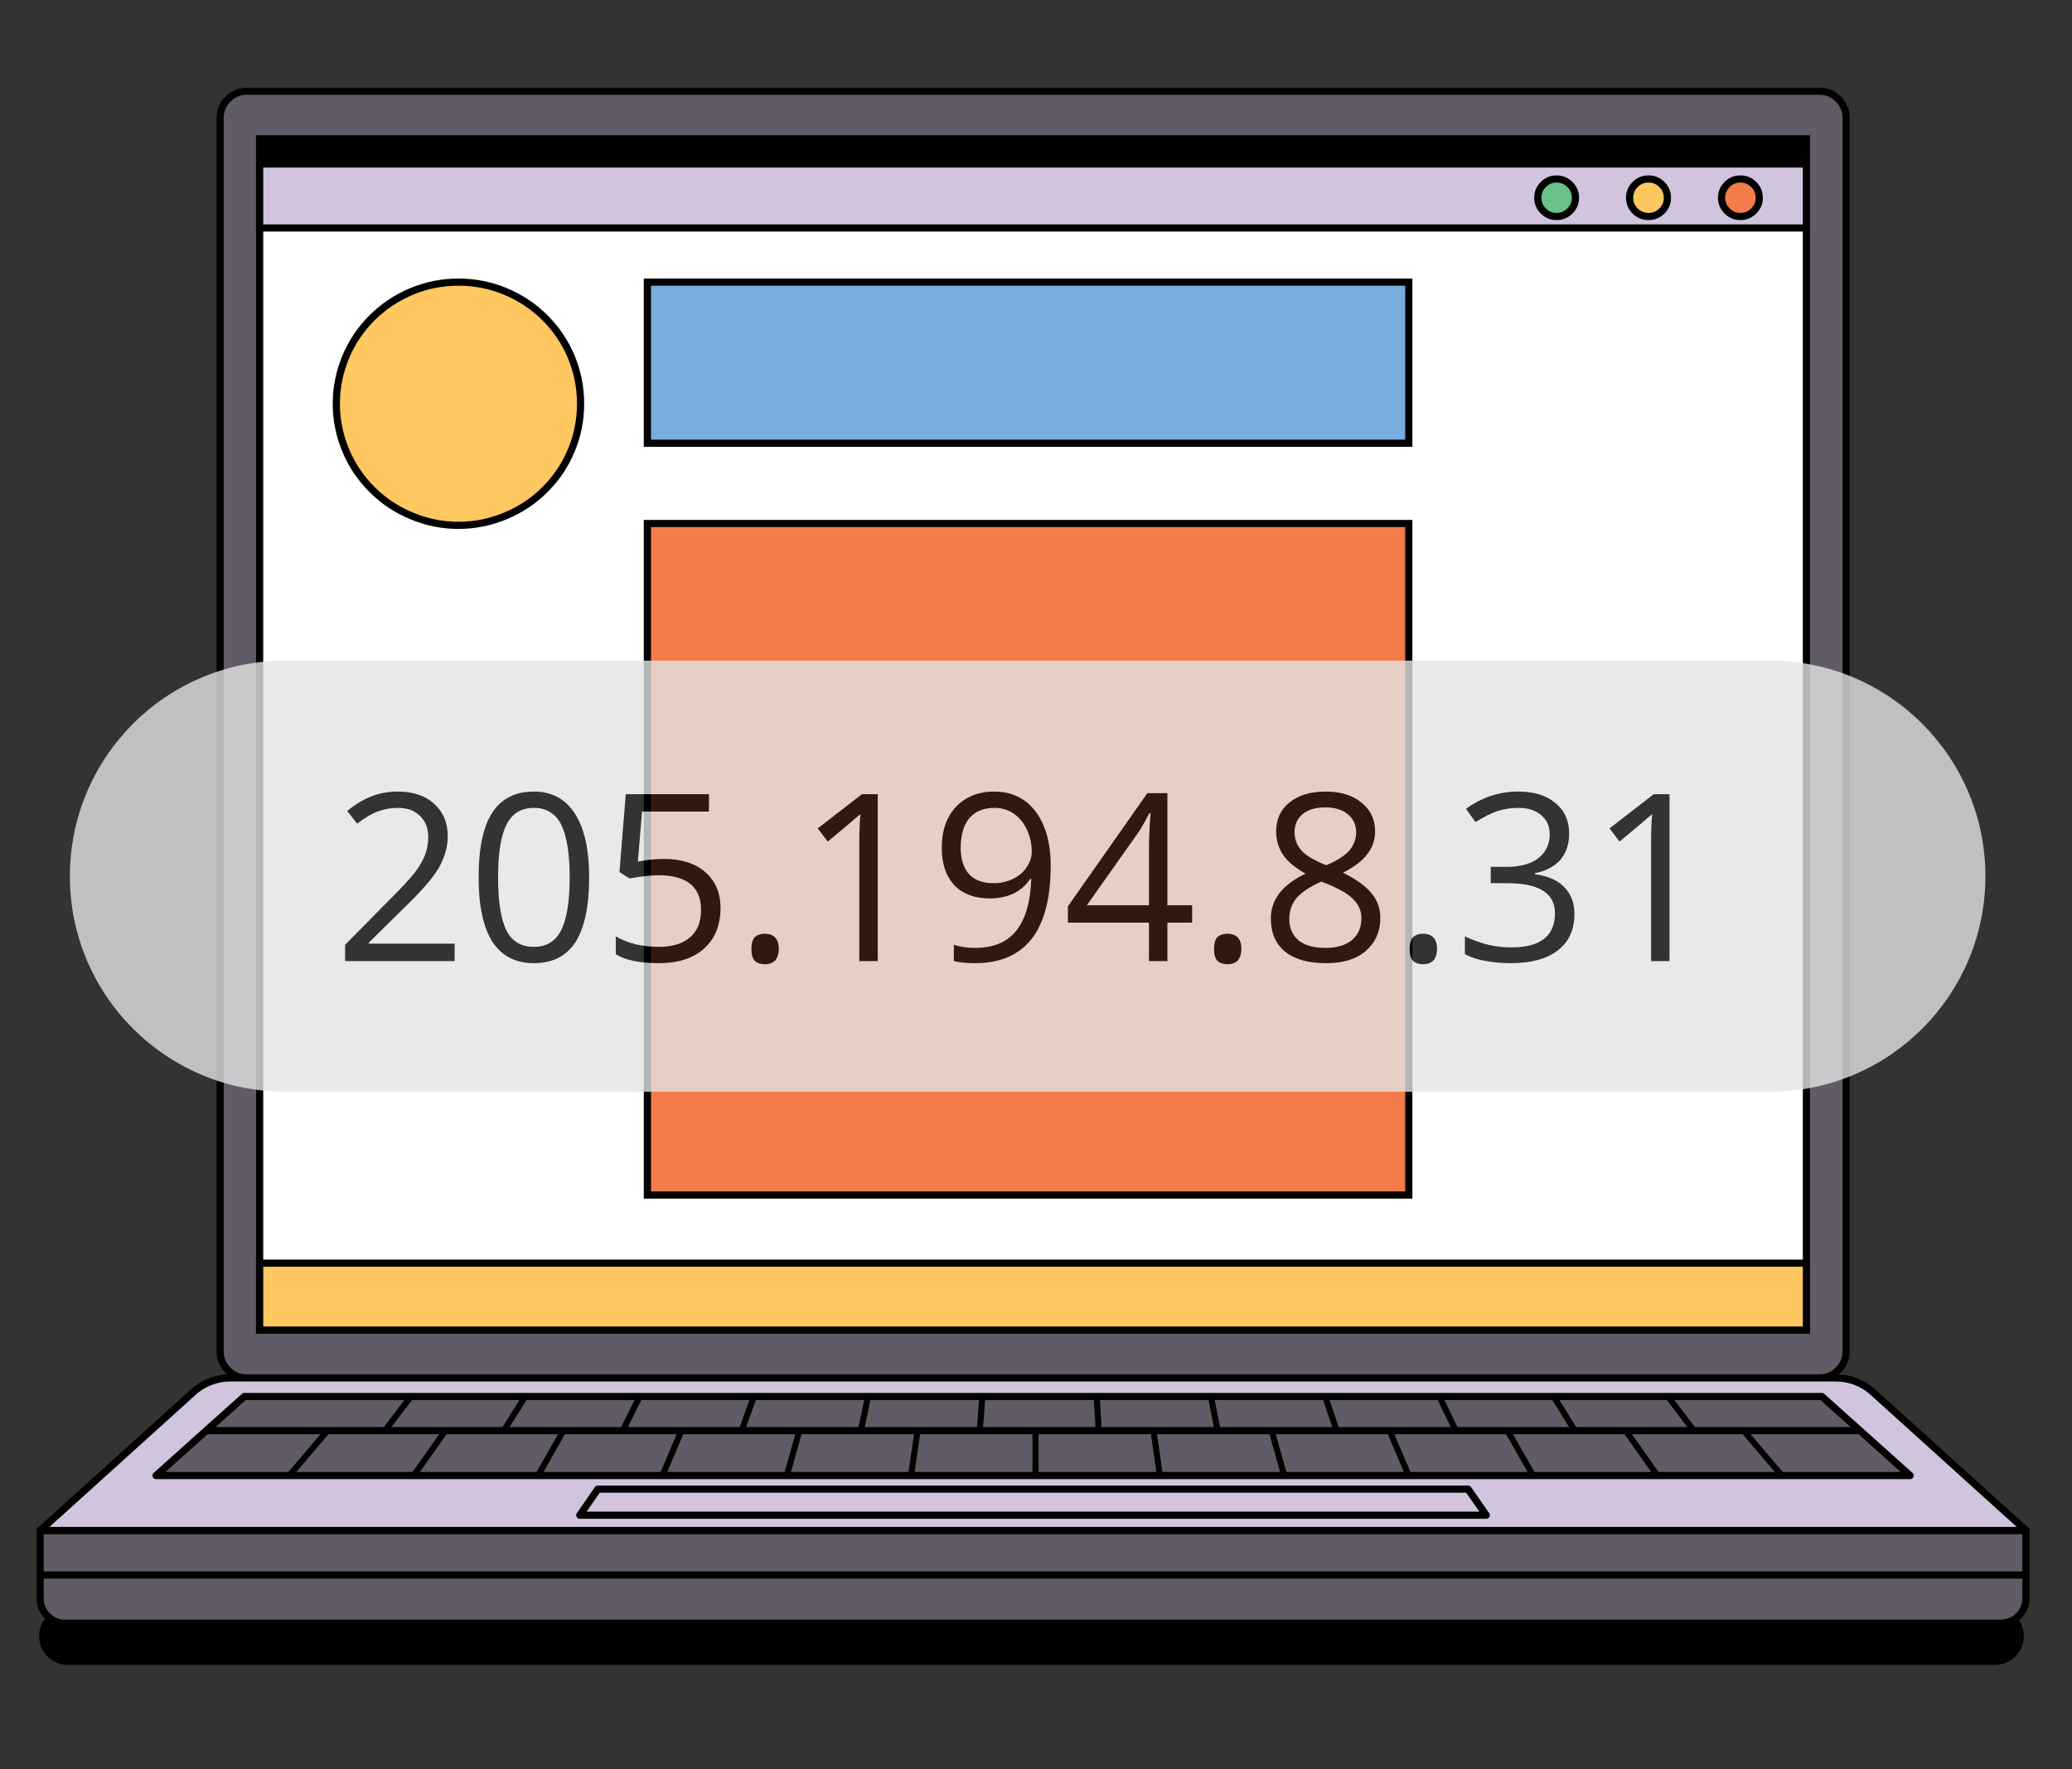 <svg xmlns="http://www.w3.org/2000/svg" xmlns:xlink="http://www.w3.org/1999/xlink" width="82" zoomAndPan="magnify" viewBox="0 0 61.5 52.5" height="70" preserveAspectRatio="xMidYMid meet" version="1.0"><rect x="0" y="0" width="61.5" height="52.5" fill="#333333" stroke="none"/><defs><filter x="0%" y="0%" width="100%" height="100%" id="cab0bae382"><feColorMatrix values="0 0 0 0 1 0 0 0 0 1 0 0 0 0 1 0 0 0 1 0" color-interpolation-filters="sRGB"/></filter><g/><clipPath id="e9b927c9a0"><path d="M 1 47 L 60.348 47 L 60.348 49.406 L 1 49.406 Z M 1 47 " clip-rule="nonzero"/></clipPath><clipPath id="34184adca6"><path d="M 1 45 L 60.348 45 L 60.348 49 L 1 49 Z M 1 45 " clip-rule="nonzero"/></clipPath><clipPath id="162e1370a4"><path d="M 6 2.602 L 55 2.602 L 55 41 L 6 41 Z M 6 2.602 " clip-rule="nonzero"/></clipPath><clipPath id="fd483e995b"><path d="M 3 2.602 L 58 2.602 L 58 44 L 3 44 Z M 3 2.602 " clip-rule="nonzero"/></clipPath><clipPath id="9793d6231f"><path d="M 42 2.602 L 50 2.602 L 50 10 L 42 10 Z M 42 2.602 " clip-rule="nonzero"/></clipPath><clipPath id="24e2908934"><path d="M 45 2.602 L 53 2.602 L 53 10 L 45 10 Z M 45 2.602 " clip-rule="nonzero"/></clipPath><clipPath id="230a274a3d"><path d="M 48 2.602 L 56 2.602 L 56 10 L 48 10 Z M 48 2.602 " clip-rule="nonzero"/></clipPath><clipPath id="e6172b374b"><path d="M 1 40 L 60.348 40 L 60.348 46 L 1 46 Z M 1 40 " clip-rule="nonzero"/></clipPath><clipPath id="eb7a651ae9"><path d="M 1 46 L 60.348 46 L 60.348 47 L 1 47 Z M 1 46 " clip-rule="nonzero"/></clipPath><mask id="721b99e5ce"><g filter="url(#cab0bae382)"><rect x="-6.15" width="73.8" fill="#000000" y="-5.25" height="63" fill-opacity="0.8"/></g></mask><clipPath id="1f2615a2da"><path d="M 1.074 0.605 L 57.941 0.605 L 57.941 13.398 L 1.074 13.398 Z M 1.074 0.605 " clip-rule="nonzero"/></clipPath><clipPath id="4956e5ab2d"><path d="M 7.473 0.605 L 51.531 0.605 C 55.066 0.605 57.93 3.469 57.93 7.004 C 57.93 10.535 55.066 13.398 51.531 13.398 L 7.473 13.398 C 3.938 13.398 1.074 10.535 1.074 7.004 C 1.074 3.469 3.938 0.605 7.473 0.605 Z M 7.473 0.605 " clip-rule="nonzero"/></clipPath><clipPath id="32fc0f8ee7"><rect x="0" width="58" y="0" height="14"/></clipPath></defs><g clip-path="url(#e9b927c9a0)"><path fill="#010101" d="M 2.016 47.707 L 59.215 47.707 C 59.453 47.707 59.652 47.789 59.82 47.953 C 59.984 48.121 60.07 48.32 60.07 48.555 C 60.07 48.789 59.984 48.988 59.82 49.156 C 59.652 49.32 59.453 49.406 59.215 49.406 L 2.016 49.406 C 1.781 49.406 1.578 49.32 1.41 49.156 C 1.246 48.988 1.16 48.789 1.16 48.555 C 1.16 48.32 1.246 48.121 1.41 47.953 C 1.578 47.789 1.781 47.707 2.016 47.707 Z M 2.016 47.707 " fill-opacity="1" fill-rule="nonzero"/></g><g clip-path="url(#34184adca6)"><path stroke-linecap="butt" transform="matrix(0.427, 0, 0, 0.425, 1.085, 2.6)" fill-opacity="1" fill="#615b67" fill-rule="nonzero" stroke-linejoin="round" d="M 0.249 100.749 L 0.249 105.478 C 0.249 106.453 1.027 107.226 1.998 107.226 L 136.526 107.226 C 137.496 107.226 138.284 106.453 138.284 105.478 L 138.284 100.749 Z M 0.249 100.749 " stroke="#010101" stroke-width="0.5" stroke-opacity="1" stroke-miterlimit="4"/></g><path fill="#ffffff" d="M 8.016 6.762 L 53.016 6.762 L 53.016 39.996 L 8.016 39.996 Z M 8.016 6.762 " fill-opacity="1" fill-rule="nonzero"/><path fill="#ffffff" d="M 8.016 6.762 L 53.016 6.762 L 53.016 39.996 L 8.016 39.996 Z M 8.016 6.762 " fill-opacity="1" fill-rule="nonzero"/><path stroke-linecap="butt" transform="matrix(0.427, 0, 0, 0.425, 1.085, 2.6)" fill-opacity="1" fill="#ffffff" fill-rule="nonzero" stroke-linejoin="miter" d="M 39.456 36.958 L 98.546 36.958 L 98.546 84.714 L 39.456 84.714 Z M 39.456 36.958 " stroke="#010101" stroke-width="0.5" stroke-opacity="1" stroke-miterlimit="10"/><path stroke-linecap="butt" transform="matrix(0.427, 0, 0, 0.425, 1.085, 2.6)" fill-opacity="1" fill="#ffffff" fill-rule="nonzero" stroke-linejoin="miter" d="M 39.456 12.892 L 98.546 12.892 L 98.546 23.573 L 39.456 23.573 Z M 39.456 12.892 " stroke="#010101" stroke-width="0.5" stroke-opacity="1" stroke-miterlimit="10"/><g clip-path="url(#162e1370a4)"><path fill="#615b67" d="M 7.32 2.707 L 53.941 2.707 C 54.16 2.707 54.348 2.785 54.5 2.938 C 54.656 3.094 54.734 3.277 54.734 3.496 L 54.734 40.066 C 54.734 40.285 54.656 40.473 54.5 40.625 C 54.348 40.781 54.16 40.855 53.941 40.855 L 7.32 40.855 C 7.102 40.855 6.914 40.781 6.762 40.625 C 6.605 40.473 6.527 40.285 6.527 40.066 L 6.527 3.496 C 6.527 3.277 6.605 3.094 6.762 2.938 C 6.914 2.785 7.102 2.707 7.32 2.707 Z M 7.32 2.707 " fill-opacity="1" fill-rule="nonzero"/></g><g clip-path="url(#fd483e995b)"><path stroke-linecap="butt" transform="matrix(0.427, 0, 0, 0.425, 1.085, 2.6)" fill="none" stroke-linejoin="miter" d="M 14.618 0.252 L 123.924 0.252 C 124.437 0.252 124.876 0.436 125.233 0.794 C 125.6 1.162 125.783 1.595 125.783 2.11 L 125.783 88.238 C 125.783 88.753 125.6 89.194 125.233 89.553 C 124.876 89.921 124.437 90.096 123.924 90.096 L 14.618 90.096 C 14.105 90.096 13.666 89.921 13.309 89.553 C 12.942 89.194 12.759 88.753 12.759 88.238 L 12.759 2.11 C 12.759 1.595 12.942 1.162 13.309 0.794 C 13.666 0.436 14.105 0.252 14.618 0.252 Z M 14.618 0.252 " stroke="#010101" stroke-width="0.5" stroke-opacity="1" stroke-miterlimit="10"/></g><path stroke-linecap="butt" transform="matrix(0.427, 0, 0, 0.425, 1.085, 2.6)" fill-opacity="1" fill="#ffffff" fill-rule="nonzero" stroke-linejoin="miter" d="M 15.507 3.591 L 123.026 3.591 L 123.026 86.756 L 15.507 86.756 Z M 15.507 3.591 " stroke="#010101" stroke-width="0.5" stroke-opacity="1" stroke-miterlimit="10"/><path stroke-linecap="butt" transform="matrix(0.427, 0, 0, 0.425, 1.085, 2.6)" fill-opacity="1" fill="#fec75f" fill-rule="nonzero" stroke-linejoin="miter" d="M 15.507 82.083 L 123.026 82.083 L 123.026 86.756 L 15.507 86.756 Z M 15.507 82.083 " stroke="#010101" stroke-width="0.5" stroke-opacity="1" stroke-miterlimit="10"/><path stroke-linecap="butt" transform="matrix(0.427, 0, 0, 0.425, 1.085, 2.6)" fill-opacity="1" fill="#d1c4dd" fill-rule="nonzero" stroke-linejoin="miter" d="M 15.507 3.591 L 123.026 3.591 L 123.026 9.801 L 15.507 9.801 Z M 15.507 3.591 " stroke="#010101" stroke-width="0.5" stroke-opacity="1" stroke-miterlimit="10"/><path stroke-linecap="butt" transform="matrix(0.427, 0, 0, 0.425, 1.085, 2.6)" fill-opacity="1" fill="#77acdd" fill-rule="nonzero" stroke-linejoin="miter" d="M 42.46 13.582 L 95.386 13.582 L 95.386 24.833 L 42.46 24.833 Z M 42.46 13.582 " stroke="#010101" stroke-width="0.5" stroke-opacity="1" stroke-miterlimit="10"/><path stroke-linecap="butt" transform="matrix(0.427, 0, 0, 0.425, 1.085, 2.6)" fill-opacity="1" fill="#f47c4a" fill-rule="nonzero" stroke-linejoin="miter" d="M 42.46 30.436 L 95.386 30.436 L 95.386 77.327 L 42.46 77.327 Z M 42.46 30.436 " stroke="#010101" stroke-width="0.5" stroke-opacity="1" stroke-miterlimit="10"/><path stroke-linecap="butt" transform="matrix(0.427, 0, 0, 0.425, 1.085, 2.6)" fill-opacity="1" fill="#fec75f" fill-rule="nonzero" stroke-linejoin="miter" d="M 37.816 22.073 C 37.816 23.196 37.606 24.281 37.175 25.321 C 36.745 26.36 36.131 27.28 35.335 28.071 C 34.538 28.872 33.622 29.479 32.578 29.911 C 31.543 30.344 30.453 30.565 29.327 30.565 C 28.2 30.565 27.119 30.344 26.085 29.911 C 25.041 29.479 24.125 28.872 23.328 28.071 C 22.531 27.28 21.917 26.36 21.487 25.321 C 21.057 24.281 20.837 23.196 20.837 22.073 C 20.837 20.942 21.057 19.865 21.487 18.817 C 21.917 17.777 22.531 16.866 23.328 16.066 C 24.125 15.275 25.041 14.658 26.085 14.226 C 27.119 13.794 28.2 13.582 29.327 13.582 C 30.453 13.582 31.543 13.794 32.578 14.226 C 33.622 14.658 34.538 15.275 35.335 16.066 C 36.131 16.866 36.745 17.777 37.175 18.817 C 37.606 19.865 37.816 20.942 37.816 22.073 Z M 37.816 22.073 " stroke="#010101" stroke-width="0.5" stroke-opacity="1" stroke-miterlimit="10"/><path fill="#010101" d="M 7.699 4.125 L 53.559 4.125 L 53.559 4.973 L 7.699 4.973 Z M 7.699 4.125 " fill-opacity="1" fill-rule="nonzero"/><path fill="#67c189" d="M 46.711 5.867 C 46.711 6.02 46.656 6.148 46.547 6.258 C 46.438 6.367 46.305 6.422 46.152 6.422 C 45.996 6.422 45.867 6.367 45.758 6.258 C 45.648 6.148 45.594 6.02 45.594 5.867 C 45.594 5.711 45.648 5.582 45.758 5.473 C 45.867 5.363 45.996 5.309 46.152 5.309 C 46.305 5.309 46.438 5.363 46.547 5.473 C 46.656 5.582 46.711 5.711 46.711 5.867 Z M 46.711 5.867 " fill-opacity="1" fill-rule="nonzero"/><g clip-path="url(#9793d6231f)"><path stroke-linecap="butt" transform="matrix(0.427, 0, 0, 0.425, 1.085, 2.6)" fill="none" stroke-linejoin="miter" d="M 106.971 7.694 C 106.971 8.053 106.843 8.356 106.587 8.614 C 106.33 8.872 106.019 9 105.662 9 C 105.296 9 104.993 8.872 104.737 8.614 C 104.48 8.356 104.352 8.053 104.352 7.694 C 104.352 7.326 104.48 7.023 104.737 6.765 C 104.993 6.507 105.296 6.379 105.662 6.379 C 106.019 6.379 106.33 6.507 106.587 6.765 C 106.843 7.023 106.971 7.326 106.971 7.694 Z M 106.971 7.694 " stroke="#010101" stroke-width="0.5" stroke-opacity="1" stroke-miterlimit="10"/></g><path fill="#fec75f" d="M 49.438 5.867 C 49.438 6.02 49.383 6.148 49.273 6.258 C 49.164 6.367 49.031 6.422 48.879 6.422 C 48.723 6.422 48.59 6.367 48.48 6.258 C 48.371 6.148 48.316 6.02 48.316 5.867 C 48.316 5.711 48.371 5.582 48.48 5.473 C 48.59 5.363 48.723 5.309 48.879 5.309 C 49.031 5.309 49.164 5.363 49.273 5.473 C 49.383 5.582 49.438 5.711 49.438 5.867 Z M 49.438 5.867 " fill-opacity="1" fill-rule="nonzero"/><g clip-path="url(#24e2908934)"><path stroke-linecap="butt" transform="matrix(0.427, 0, 0, 0.425, 1.085, 2.6)" fill="none" stroke-linejoin="miter" d="M 113.364 7.694 C 113.364 8.053 113.236 8.356 112.979 8.614 C 112.723 8.872 112.412 9 112.054 9 C 111.688 9 111.377 8.872 111.12 8.614 C 110.864 8.356 110.736 8.053 110.736 7.694 C 110.736 7.326 110.864 7.023 111.12 6.765 C 111.377 6.507 111.688 6.379 112.054 6.379 C 112.412 6.379 112.723 6.507 112.979 6.765 C 113.236 7.023 113.364 7.326 113.364 7.694 Z M 113.364 7.694 " stroke="#010101" stroke-width="0.5" stroke-opacity="1" stroke-miterlimit="10"/></g><path fill="#f47c4a" d="M 52.16 5.867 C 52.16 6.02 52.105 6.148 51.996 6.258 C 51.887 6.367 51.758 6.422 51.602 6.422 C 51.449 6.422 51.316 6.367 51.207 6.258 C 51.098 6.148 51.043 6.02 51.043 5.867 C 51.043 5.711 51.098 5.582 51.207 5.473 C 51.316 5.363 51.449 5.309 51.602 5.309 C 51.758 5.309 51.887 5.363 51.996 5.473 C 52.105 5.582 52.16 5.711 52.16 5.867 Z M 52.16 5.867 " fill-opacity="1" fill-rule="nonzero"/><g clip-path="url(#230a274a3d)"><path stroke-linecap="butt" transform="matrix(0.427, 0, 0, 0.425, 1.085, 2.6)" fill="none" stroke-linejoin="miter" d="M 119.747 7.694 C 119.747 8.053 119.619 8.356 119.363 8.614 C 119.106 8.872 118.804 9 118.438 9 C 118.081 9 117.769 8.872 117.513 8.614 C 117.256 8.356 117.128 8.053 117.128 7.694 C 117.128 7.326 117.256 7.023 117.513 6.765 C 117.769 6.507 118.081 6.379 118.438 6.379 C 118.804 6.379 119.106 6.507 119.363 6.765 C 119.619 7.023 119.747 7.326 119.747 7.694 Z M 119.747 7.694 " stroke="#010101" stroke-width="0.5" stroke-opacity="1" stroke-miterlimit="10"/></g><g clip-path="url(#e6172b374b)"><path stroke-linecap="butt" transform="matrix(0.427, 0, 0, 0.425, 1.085, 2.6)" fill-opacity="1" fill="#d1c4dd" fill-rule="nonzero" stroke-linejoin="round" d="M 127.651 91.09 C 126.946 90.446 126.03 90.096 125.078 90.096 L 13.464 90.096 C 12.512 90.096 11.587 90.446 10.891 91.09 L 0.249 100.749 L 138.293 100.749 Z M 127.651 91.09 " stroke="#010101" stroke-width="0.5" stroke-opacity="1" stroke-miterlimit="4"/></g><path stroke-linecap="butt" transform="matrix(0.427, 0, 0, 0.425, 1.085, 2.6)" fill-opacity="1" fill="#615b67" fill-rule="nonzero" stroke-linejoin="round" d="M 124.098 91.393 L 14.444 91.393 L 8.308 96.913 L 130.234 96.913 Z M 124.098 91.393 " stroke="#010101" stroke-width="0.5" stroke-opacity="1" stroke-miterlimit="4"/><path stroke-linecap="butt" transform="matrix(0.427, 0, 0, 0.425, 1.085, 2.6)" fill-opacity="1" fill="#d1c4dd" fill-rule="nonzero" stroke-linejoin="round" d="M 99.507 97.861 L 39.016 97.861 L 37.762 99.682 L 100.771 99.682 Z M 99.507 97.861 " stroke="#010101" stroke-width="0.5" stroke-opacity="1" stroke-miterlimit="4"/><path stroke-linecap="butt" transform="matrix(0.427, 0, 0, 0.425, 1.085, 2.6)" fill="none" stroke-linejoin="round" d="M 11.779 93.776 L 126.763 93.776 " stroke="#010101" stroke-width="0.5" stroke-opacity="1" stroke-miterlimit="4"/><path stroke-linecap="butt" transform="matrix(0.427, 0, 0, 0.425, 1.085, 2.6)" fill="none" stroke-linejoin="round" d="M 17.567 96.913 L 20.223 93.776 " stroke="#010101" stroke-width="0.42" stroke-opacity="1" stroke-miterlimit="4"/><path stroke-linecap="butt" transform="matrix(0.427, 0, 0, 0.425, 1.085, 2.6)" fill="none" stroke-linejoin="round" d="M 26.213 96.913 L 28.42 93.776 " stroke="#010101" stroke-width="0.42" stroke-opacity="1" stroke-miterlimit="4"/><path stroke-linecap="butt" transform="matrix(0.427, 0, 0, 0.425, 1.085, 2.6)" fill="none" stroke-linejoin="round" d="M 34.858 96.913 L 36.626 93.776 " stroke="#010101" stroke-width="0.42" stroke-opacity="1" stroke-miterlimit="4"/><path stroke-linecap="butt" transform="matrix(0.427, 0, 0, 0.425, 1.085, 2.6)" fill="none" stroke-linejoin="round" d="M 43.504 96.913 L 44.832 93.776 " stroke="#010101" stroke-width="0.42" stroke-opacity="1" stroke-miterlimit="4"/><path stroke-linecap="butt" transform="matrix(0.427, 0, 0, 0.425, 1.085, 2.6)" fill="none" stroke-linejoin="round" d="M 52.149 96.913 L 53.029 93.776 " stroke="#010101" stroke-width="0.42" stroke-opacity="1" stroke-miterlimit="4"/><path stroke-linecap="butt" transform="matrix(0.427, 0, 0, 0.425, 1.085, 2.6)" fill="none" stroke-linejoin="round" d="M 60.786 96.913 L 61.244 93.776 " stroke="#010101" stroke-width="0.42" stroke-opacity="1" stroke-miterlimit="4"/><path stroke-linecap="butt" transform="matrix(0.427, 0, 0, 0.425, 1.085, 2.6)" fill="none" stroke-linejoin="round" d="M 69.44 96.913 L 69.44 93.776 " stroke="#010101" stroke-width="0.42" stroke-opacity="1" stroke-miterlimit="4"/><path stroke-linecap="butt" transform="matrix(0.427, 0, 0, 0.425, 1.085, 2.6)" fill="none" stroke-linejoin="round" d="M 78.086 96.913 L 77.637 93.776 " stroke="#010101" stroke-width="0.42" stroke-opacity="1" stroke-miterlimit="4"/><path stroke-linecap="butt" transform="matrix(0.427, 0, 0, 0.425, 1.085, 2.6)" fill="none" stroke-linejoin="round" d="M 86.731 96.913 L 85.852 93.776 " stroke="#010101" stroke-width="0.42" stroke-opacity="1" stroke-miterlimit="4"/><path stroke-linecap="butt" transform="matrix(0.427, 0, 0, 0.425, 1.085, 2.6)" fill="none" stroke-linejoin="round" d="M 95.377 96.913 L 94.049 93.776 " stroke="#010101" stroke-width="0.42" stroke-opacity="1" stroke-miterlimit="4"/><path stroke-linecap="butt" transform="matrix(0.427, 0, 0, 0.425, 1.085, 2.6)" fill="none" stroke-linejoin="round" d="M 104.022 96.913 L 102.246 93.776 " stroke="#010101" stroke-width="0.42" stroke-opacity="1" stroke-miterlimit="4"/><path stroke-linecap="butt" transform="matrix(0.427, 0, 0, 0.425, 1.085, 2.6)" fill="none" stroke-linejoin="round" d="M 112.668 96.913 L 110.461 93.776 " stroke="#010101" stroke-width="0.42" stroke-opacity="1" stroke-miterlimit="4"/><path stroke-linecap="butt" transform="matrix(0.427, 0, 0, 0.425, 1.085, 2.6)" fill="none" stroke-linejoin="round" d="M 121.314 96.913 L 118.658 93.776 " stroke="#010101" stroke-width="0.42" stroke-opacity="1" stroke-miterlimit="4"/><path stroke-linecap="butt" transform="matrix(0.427, 0, 0, 0.425, 1.085, 2.6)" fill="none" stroke-linejoin="round" d="M 24.207 93.776 L 26.03 91.393 " stroke="#010101" stroke-width="0.42" stroke-opacity="1" stroke-miterlimit="4"/><path stroke-linecap="butt" transform="matrix(0.427, 0, 0, 0.425, 1.085, 2.6)" fill="none" stroke-linejoin="round" d="M 32.477 93.776 L 33.97 91.393 " stroke="#010101" stroke-width="0.42" stroke-opacity="1" stroke-miterlimit="4"/><path stroke-linecap="butt" transform="matrix(0.427, 0, 0, 0.425, 1.085, 2.6)" fill="none" stroke-linejoin="round" d="M 40.747 93.776 L 41.919 91.393 " stroke="#010101" stroke-width="0.42" stroke-opacity="1" stroke-miterlimit="4"/><path stroke-linecap="butt" transform="matrix(0.427, 0, 0, 0.425, 1.085, 2.6)" fill="none" stroke-linejoin="round" d="M 49.017 93.776 L 49.86 91.393 " stroke="#010101" stroke-width="0.42" stroke-opacity="1" stroke-miterlimit="4"/><path stroke-linecap="butt" transform="matrix(0.427, 0, 0, 0.425, 1.085, 2.6)" fill="none" stroke-linejoin="round" d="M 57.296 93.776 L 57.8 91.393 " stroke="#010101" stroke-width="0.42" stroke-opacity="1" stroke-miterlimit="4"/><path stroke-linecap="butt" transform="matrix(0.427, 0, 0, 0.425, 1.085, 2.6)" fill="none" stroke-linejoin="round" d="M 65.566 93.776 L 65.74 91.393 " stroke="#010101" stroke-width="0.42" stroke-opacity="1" stroke-miterlimit="4"/><path stroke-linecap="butt" transform="matrix(0.427, 0, 0, 0.425, 1.085, 2.6)" fill="none" stroke-linejoin="round" d="M 73.836 93.776 L 73.69 91.393 " stroke="#010101" stroke-width="0.42" stroke-opacity="1" stroke-miterlimit="4"/><path stroke-linecap="butt" transform="matrix(0.427, 0, 0, 0.425, 1.085, 2.6)" fill="none" stroke-linejoin="round" d="M 82.106 93.776 L 81.63 91.393 " stroke="#010101" stroke-width="0.42" stroke-opacity="1" stroke-miterlimit="4"/><path stroke-linecap="butt" transform="matrix(0.427, 0, 0, 0.425, 1.085, 2.6)" fill="none" stroke-linejoin="round" d="M 90.376 93.776 L 89.571 91.393 " stroke="#010101" stroke-width="0.42" stroke-opacity="1" stroke-miterlimit="4"/><path stroke-linecap="butt" transform="matrix(0.427, 0, 0, 0.425, 1.085, 2.6)" fill="none" stroke-linejoin="round" d="M 98.656 93.776 L 97.511 91.393 " stroke="#010101" stroke-width="0.42" stroke-opacity="1" stroke-miterlimit="4"/><path stroke-linecap="butt" transform="matrix(0.427, 0, 0, 0.425, 1.085, 2.6)" fill="none" stroke-linejoin="round" d="M 106.926 93.776 L 105.46 91.393 " stroke="#010101" stroke-width="0.42" stroke-opacity="1" stroke-miterlimit="4"/><path stroke-linecap="butt" transform="matrix(0.427, 0, 0, 0.425, 1.085, 2.6)" fill="none" stroke-linejoin="round" d="M 115.196 93.776 L 113.401 91.393 " stroke="#010101" stroke-width="0.42" stroke-opacity="1" stroke-miterlimit="4"/><g clip-path="url(#eb7a651ae9)"><path stroke-linecap="butt" transform="matrix(0.427, 0, 0, 0.425, 1.085, 2.6)" fill="none" stroke-linejoin="round" d="M 0.249 103.859 L 138.293 103.859 " stroke="#010101" stroke-width="0.5" stroke-opacity="1" stroke-miterlimit="4"/></g><g mask="url(#721b99e5ce)"><g transform="matrix(1, 0, 0, 1, 1, 19)"><g clip-path="url(#32fc0f8ee7)"><g clip-path="url(#1f2615a2da)"><g clip-path="url(#4956e5ab2d)"><path fill="#e4e4e4" d="M 1.074 0.605 L 57.941 0.605 L 57.941 13.398 L 1.074 13.398 Z M 1.074 0.605 " fill-opacity="1" fill-rule="nonzero"/></g></g><g fill="#000000" fill-opacity="1"><g transform="translate(8.899, 9.521)"><g><path d="M 3.594 0 L 0.344 0 L 0.344 -0.484 L 1.641 -1.797 C 2.035 -2.191 2.297 -2.473 2.422 -2.641 C 2.555 -2.816 2.656 -2.988 2.719 -3.156 C 2.781 -3.32 2.812 -3.5 2.812 -3.688 C 2.812 -3.945 2.727 -4.156 2.562 -4.312 C 2.406 -4.469 2.188 -4.547 1.906 -4.547 C 1.695 -4.547 1.5 -4.508 1.312 -4.438 C 1.133 -4.375 0.93 -4.254 0.703 -4.078 L 0.406 -4.453 C 0.863 -4.836 1.359 -5.031 1.891 -5.031 C 2.359 -5.031 2.723 -4.91 2.984 -4.672 C 3.254 -4.43 3.391 -4.109 3.391 -3.703 C 3.391 -3.391 3.301 -3.078 3.125 -2.766 C 2.945 -2.461 2.613 -2.078 2.125 -1.609 L 1.047 -0.547 L 1.047 -0.516 L 3.594 -0.516 Z M 3.594 0 "/></g></g></g><g fill="#000000" fill-opacity="1"><g transform="translate(12.862, 9.521)"><g><path d="M 3.625 -2.484 C 3.625 -1.629 3.488 -0.988 3.219 -0.562 C 2.945 -0.145 2.535 0.062 1.984 0.062 C 1.441 0.062 1.031 -0.148 0.75 -0.578 C 0.477 -1.016 0.344 -1.648 0.344 -2.484 C 0.344 -3.348 0.477 -3.988 0.75 -4.406 C 1.02 -4.82 1.43 -5.031 1.984 -5.031 C 2.516 -5.031 2.922 -4.812 3.203 -4.375 C 3.484 -3.938 3.625 -3.305 3.625 -2.484 Z M 0.922 -2.484 C 0.922 -1.766 1.004 -1.238 1.172 -0.906 C 1.336 -0.582 1.609 -0.422 1.984 -0.422 C 2.359 -0.422 2.629 -0.586 2.797 -0.922 C 2.961 -1.254 3.047 -1.773 3.047 -2.484 C 3.047 -3.191 2.961 -3.711 2.797 -4.047 C 2.629 -4.379 2.359 -4.547 1.984 -4.547 C 1.609 -4.547 1.336 -4.379 1.172 -4.047 C 1.004 -3.723 0.922 -3.203 0.922 -2.484 Z M 0.922 -2.484 "/></g></g></g><g fill="#000000" fill-opacity="1"><g transform="translate(16.824, 9.521)"><g><path d="M 1.891 -3.031 C 2.41 -3.031 2.816 -2.898 3.109 -2.641 C 3.41 -2.379 3.562 -2.023 3.562 -1.578 C 3.562 -1.066 3.398 -0.664 3.078 -0.375 C 2.754 -0.082 2.305 0.062 1.734 0.062 C 1.172 0.062 0.742 -0.023 0.453 -0.203 L 0.453 -0.734 C 0.609 -0.641 0.801 -0.562 1.031 -0.5 C 1.27 -0.445 1.504 -0.422 1.734 -0.422 C 2.129 -0.422 2.438 -0.516 2.656 -0.703 C 2.875 -0.891 2.984 -1.16 2.984 -1.516 C 2.984 -2.203 2.562 -2.547 1.719 -2.547 C 1.508 -2.547 1.223 -2.516 0.859 -2.453 L 0.562 -2.641 L 0.75 -4.953 L 3.219 -4.953 L 3.219 -4.438 L 1.234 -4.438 L 1.109 -2.953 C 1.367 -3.004 1.629 -3.031 1.891 -3.031 Z M 1.891 -3.031 "/></g></g></g><g fill="#000000" fill-opacity="1"><g transform="translate(20.787, 9.521)"><g><path d="M 0.516 -0.359 C 0.516 -0.516 0.547 -0.629 0.609 -0.703 C 0.68 -0.773 0.785 -0.812 0.922 -0.812 C 1.047 -0.812 1.145 -0.773 1.219 -0.703 C 1.289 -0.629 1.328 -0.516 1.328 -0.359 C 1.328 -0.211 1.289 -0.098 1.219 -0.016 C 1.145 0.055 1.047 0.094 0.922 0.094 C 0.797 0.094 0.695 0.062 0.625 0 C 0.551 -0.07 0.516 -0.191 0.516 -0.359 Z M 0.516 -0.359 "/></g></g></g><g fill="#000000" fill-opacity="1"><g transform="translate(22.631, 9.521)"><g><path d="M 2.422 0 L 1.875 0 L 1.875 -3.531 C 1.875 -3.82 1.883 -4.098 1.906 -4.359 C 1.852 -4.316 1.797 -4.27 1.734 -4.219 C 1.68 -4.164 1.414 -3.941 0.938 -3.547 L 0.641 -3.938 L 1.953 -4.953 L 2.422 -4.953 Z M 2.422 0 "/></g></g></g><g fill="#000000" fill-opacity="1"><g transform="translate(26.593, 9.521)"><g><path d="M 3.594 -2.844 C 3.594 -0.906 2.844 0.062 1.344 0.062 C 1.082 0.062 0.875 0.039 0.719 0 L 0.719 -0.484 C 0.906 -0.422 1.113 -0.391 1.344 -0.391 C 1.883 -0.391 2.289 -0.555 2.562 -0.891 C 2.844 -1.234 2.992 -1.75 3.016 -2.438 L 2.984 -2.438 C 2.859 -2.25 2.691 -2.102 2.484 -2 C 2.273 -1.906 2.039 -1.859 1.781 -1.859 C 1.344 -1.859 0.992 -1.988 0.734 -2.25 C 0.484 -2.52 0.359 -2.891 0.359 -3.359 C 0.359 -3.867 0.5 -4.273 0.781 -4.578 C 1.07 -4.879 1.453 -5.031 1.922 -5.031 C 2.266 -5.031 2.562 -4.941 2.812 -4.766 C 3.062 -4.586 3.254 -4.332 3.391 -4 C 3.523 -3.676 3.594 -3.289 3.594 -2.844 Z M 1.922 -4.547 C 1.598 -4.547 1.348 -4.441 1.172 -4.234 C 1.004 -4.023 0.922 -3.734 0.922 -3.359 C 0.922 -3.035 1 -2.781 1.156 -2.594 C 1.32 -2.406 1.57 -2.312 1.906 -2.312 C 2.102 -2.312 2.289 -2.352 2.469 -2.438 C 2.645 -2.52 2.781 -2.633 2.875 -2.781 C 2.977 -2.926 3.031 -3.078 3.031 -3.234 C 3.031 -3.473 2.984 -3.691 2.891 -3.891 C 2.797 -4.098 2.664 -4.258 2.5 -4.375 C 2.332 -4.488 2.141 -4.547 1.922 -4.547 Z M 1.922 -4.547 "/></g></g></g><g fill="#000000" fill-opacity="1"><g transform="translate(30.556, 9.521)"><g><path d="M 3.828 -1.141 L 3.094 -1.141 L 3.094 0 L 2.547 0 L 2.547 -1.141 L 0.141 -1.141 L 0.141 -1.625 L 2.5 -4.984 L 3.094 -4.984 L 3.094 -1.656 L 3.828 -1.656 Z M 2.547 -1.656 L 2.547 -3.297 C 2.547 -3.617 2.562 -3.984 2.594 -4.391 L 2.562 -4.391 C 2.445 -4.172 2.344 -3.988 2.25 -3.844 L 0.703 -1.656 Z M 2.547 -1.656 "/></g></g></g><g fill="#000000" fill-opacity="1"><g transform="translate(34.518, 9.521)"><g><path d="M 0.516 -0.359 C 0.516 -0.516 0.547 -0.629 0.609 -0.703 C 0.68 -0.773 0.785 -0.812 0.922 -0.812 C 1.047 -0.812 1.145 -0.773 1.219 -0.703 C 1.289 -0.629 1.328 -0.516 1.328 -0.359 C 1.328 -0.211 1.289 -0.098 1.219 -0.016 C 1.145 0.055 1.047 0.094 0.922 0.094 C 0.797 0.094 0.695 0.062 0.625 0 C 0.551 -0.07 0.516 -0.191 0.516 -0.359 Z M 0.516 -0.359 "/></g></g></g><g fill="#000000" fill-opacity="1"><g transform="translate(36.362, 9.521)"><g><path d="M 1.984 -5.031 C 2.43 -5.031 2.785 -4.922 3.047 -4.703 C 3.316 -4.492 3.453 -4.207 3.453 -3.844 C 3.453 -3.594 3.375 -3.367 3.219 -3.172 C 3.07 -2.973 2.832 -2.789 2.5 -2.625 C 2.895 -2.426 3.176 -2.223 3.344 -2.016 C 3.52 -1.805 3.609 -1.562 3.609 -1.281 C 3.609 -0.875 3.461 -0.547 3.172 -0.297 C 2.891 -0.055 2.5 0.062 2 0.062 C 1.469 0.062 1.062 -0.051 0.781 -0.281 C 0.5 -0.508 0.359 -0.836 0.359 -1.266 C 0.359 -1.828 0.703 -2.27 1.391 -2.594 C 1.078 -2.77 0.852 -2.957 0.719 -3.156 C 0.582 -3.363 0.516 -3.594 0.516 -3.844 C 0.516 -4.207 0.645 -4.492 0.906 -4.703 C 1.176 -4.922 1.535 -5.031 1.984 -5.031 Z M 0.906 -1.25 C 0.906 -0.977 1 -0.766 1.188 -0.609 C 1.375 -0.461 1.641 -0.391 1.984 -0.391 C 2.316 -0.391 2.578 -0.469 2.766 -0.625 C 2.953 -0.781 3.047 -1 3.047 -1.281 C 3.047 -1.5 2.957 -1.691 2.781 -1.859 C 2.613 -2.023 2.305 -2.191 1.859 -2.359 C 1.523 -2.211 1.281 -2.051 1.125 -1.875 C 0.977 -1.695 0.906 -1.488 0.906 -1.25 Z M 1.969 -4.562 C 1.688 -4.562 1.461 -4.492 1.297 -4.359 C 1.141 -4.223 1.062 -4.047 1.062 -3.828 C 1.062 -3.617 1.129 -3.438 1.266 -3.281 C 1.398 -3.133 1.645 -2.988 2 -2.844 C 2.32 -2.977 2.551 -3.125 2.688 -3.281 C 2.82 -3.438 2.891 -3.617 2.891 -3.828 C 2.891 -4.047 2.805 -4.223 2.641 -4.359 C 2.484 -4.492 2.258 -4.562 1.969 -4.562 Z M 1.969 -4.562 "/></g></g></g><g fill="#000000" fill-opacity="1"><g transform="translate(40.325, 9.521)"><g><path d="M 0.516 -0.359 C 0.516 -0.516 0.547 -0.629 0.609 -0.703 C 0.68 -0.773 0.785 -0.812 0.922 -0.812 C 1.047 -0.812 1.145 -0.773 1.219 -0.703 C 1.289 -0.629 1.328 -0.516 1.328 -0.359 C 1.328 -0.211 1.289 -0.098 1.219 -0.016 C 1.145 0.055 1.047 0.094 0.922 0.094 C 0.797 0.094 0.695 0.062 0.625 0 C 0.551 -0.07 0.516 -0.191 0.516 -0.359 Z M 0.516 -0.359 "/></g></g></g><g fill="#000000" fill-opacity="1"><g transform="translate(42.169, 9.521)"><g><path d="M 3.406 -3.781 C 3.406 -3.469 3.316 -3.207 3.141 -3 C 2.961 -2.801 2.711 -2.672 2.391 -2.609 L 2.391 -2.578 C 2.785 -2.523 3.078 -2.395 3.266 -2.188 C 3.461 -1.988 3.562 -1.727 3.562 -1.406 C 3.562 -0.926 3.395 -0.562 3.062 -0.312 C 2.738 -0.062 2.273 0.062 1.672 0.062 C 1.41 0.062 1.172 0.039 0.953 0 C 0.734 -0.031 0.52 -0.098 0.312 -0.203 L 0.312 -0.734 C 0.531 -0.629 0.758 -0.547 1 -0.484 C 1.25 -0.43 1.477 -0.406 1.688 -0.406 C 2.551 -0.406 2.984 -0.742 2.984 -1.422 C 2.984 -2.016 2.508 -2.312 1.562 -2.312 L 1.078 -2.312 L 1.078 -2.797 L 1.562 -2.797 C 1.945 -2.797 2.254 -2.879 2.484 -3.047 C 2.711 -3.223 2.828 -3.461 2.828 -3.766 C 2.828 -4.004 2.742 -4.191 2.578 -4.328 C 2.41 -4.473 2.188 -4.547 1.906 -4.547 C 1.688 -4.547 1.477 -4.516 1.281 -4.453 C 1.094 -4.391 0.875 -4.281 0.625 -4.125 L 0.344 -4.516 C 0.551 -4.672 0.785 -4.797 1.047 -4.891 C 1.316 -4.984 1.598 -5.031 1.891 -5.031 C 2.367 -5.031 2.738 -4.914 3 -4.688 C 3.27 -4.469 3.406 -4.164 3.406 -3.781 Z M 3.406 -3.781 "/></g></g></g><g fill="#000000" fill-opacity="1"><g transform="translate(46.132, 9.521)"><g><path d="M 2.422 0 L 1.875 0 L 1.875 -3.531 C 1.875 -3.82 1.883 -4.098 1.906 -4.359 C 1.852 -4.316 1.797 -4.27 1.734 -4.219 C 1.68 -4.164 1.414 -3.941 0.938 -3.547 L 0.641 -3.938 L 1.953 -4.953 L 2.422 -4.953 Z M 2.422 0 "/></g></g></g></g></g></g></svg>